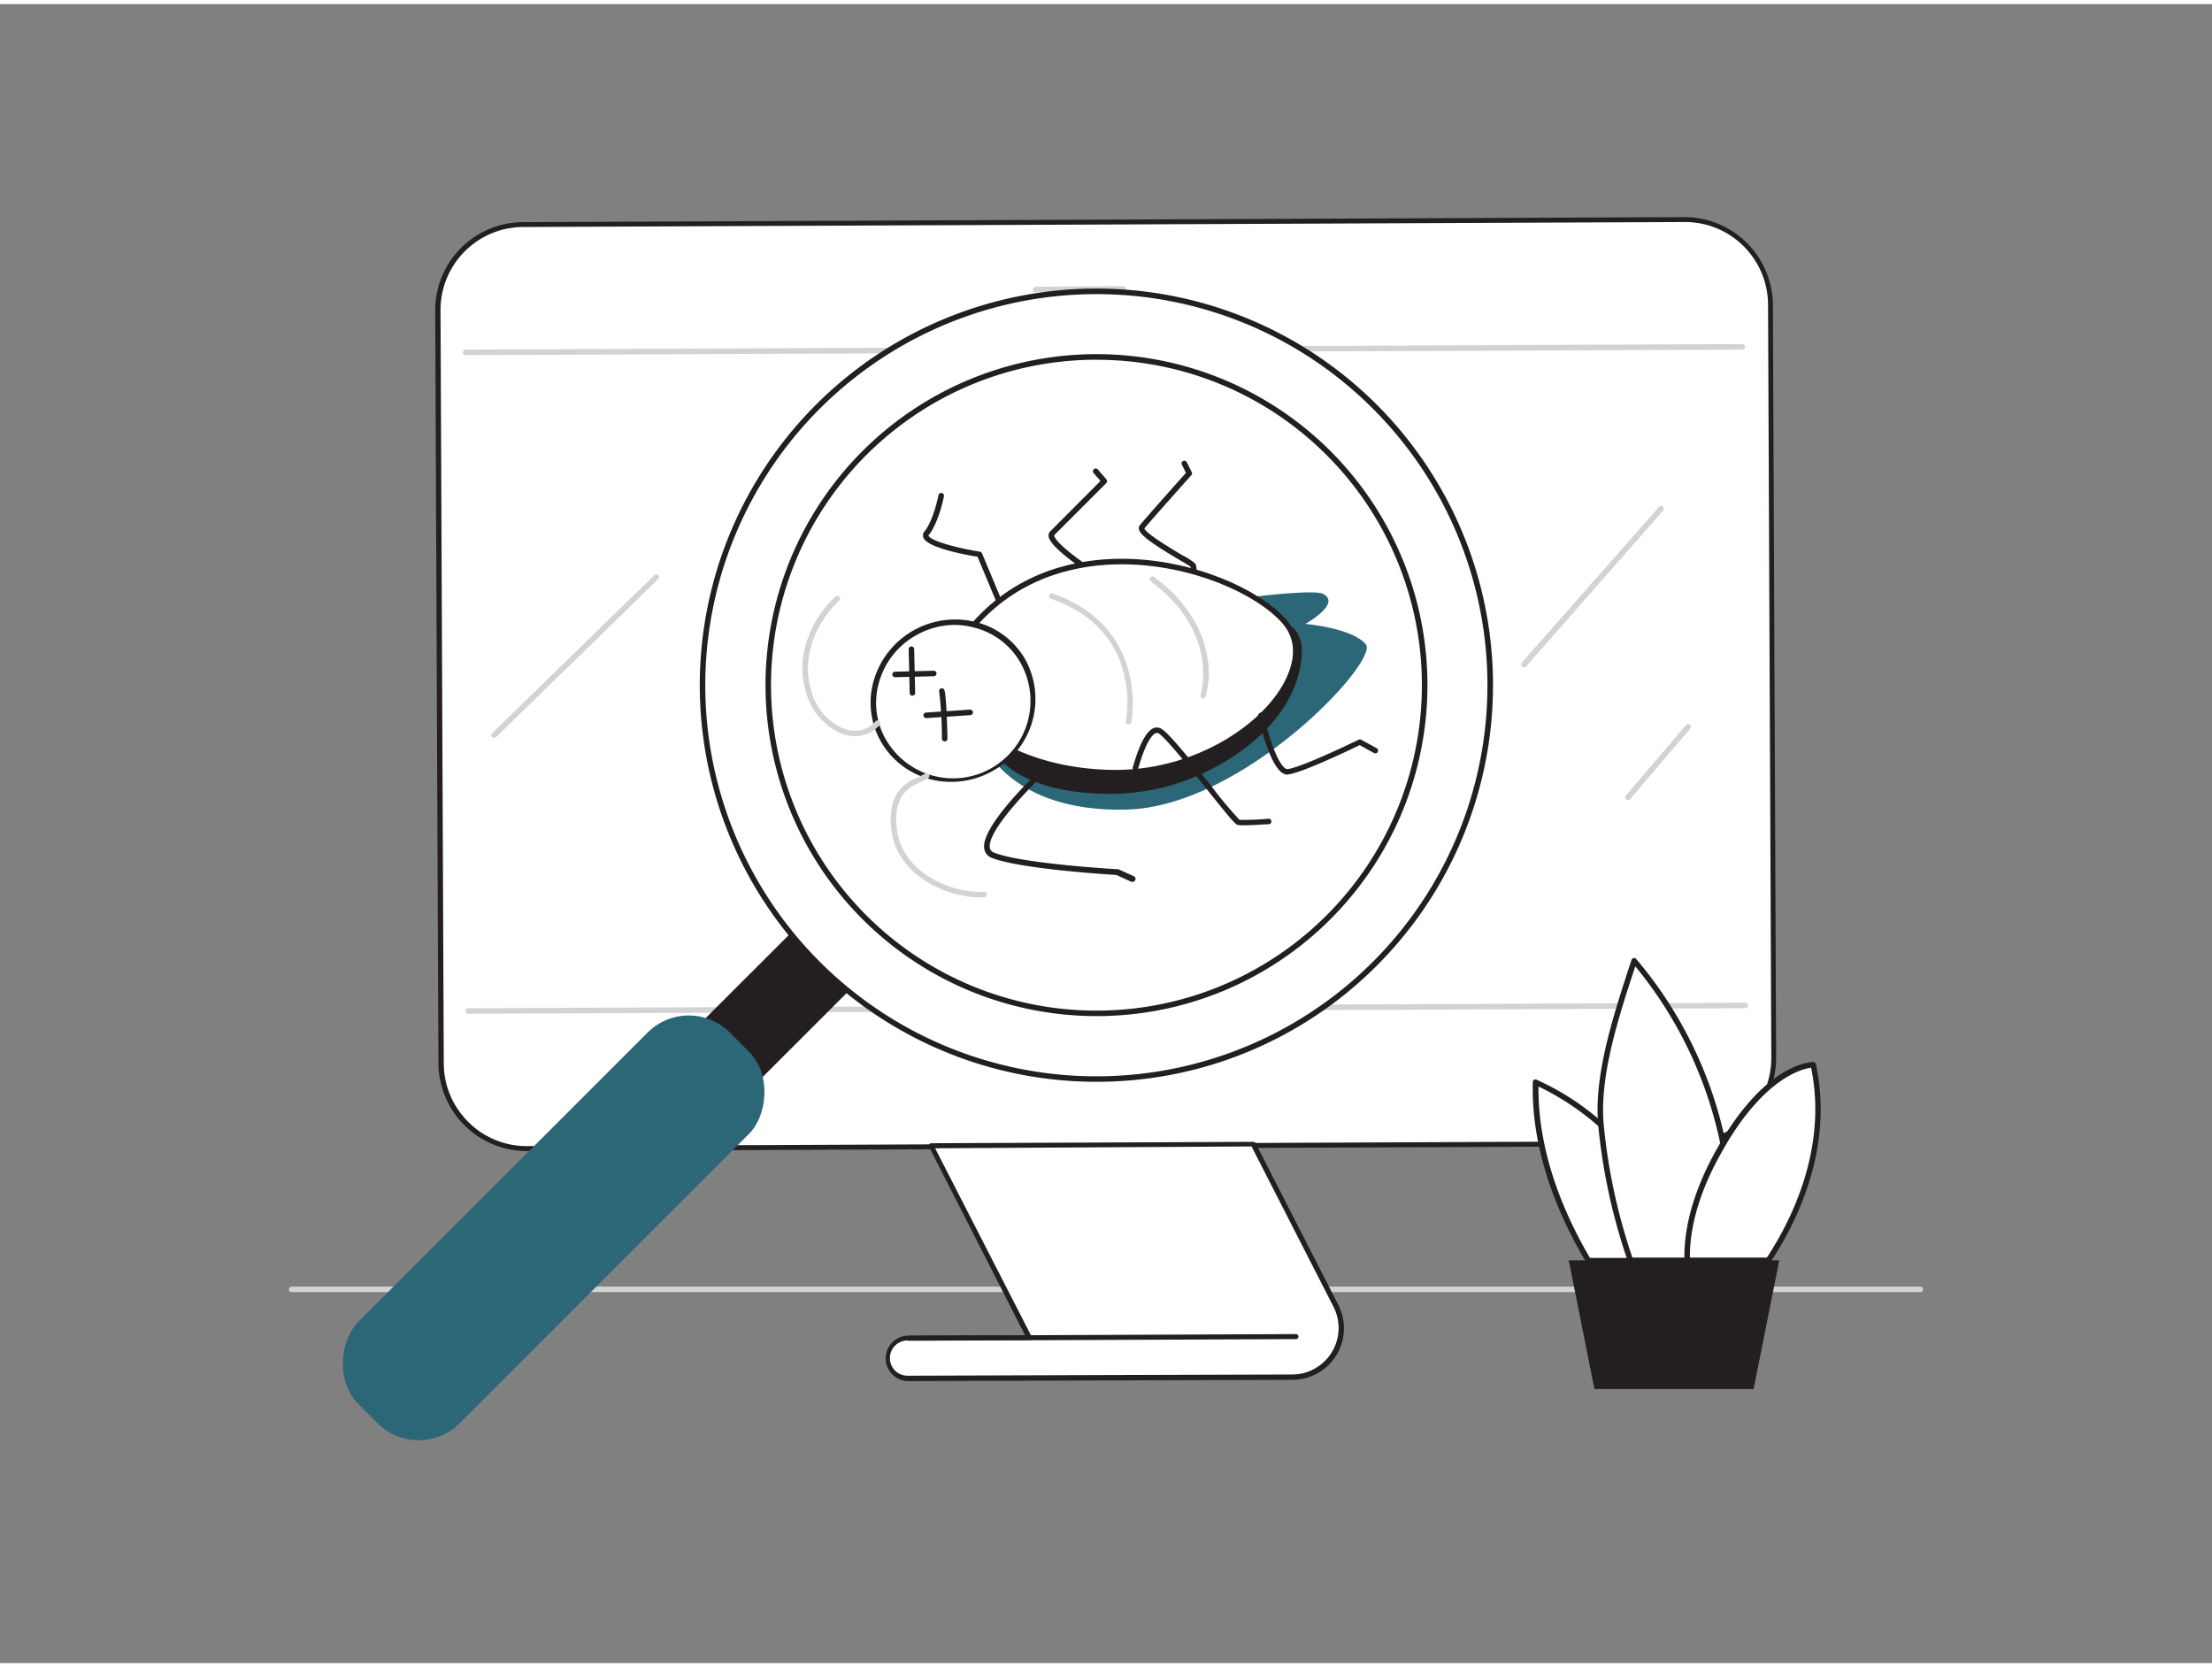 <svg xmlns="http://www.w3.org/2000/svg" viewBox="0 0 400 300" width="406" height="306" class="illustration styles_illustrationTablet__1DWOa"><rect x="0" y="0" width="400" height="300" fill="#808080" stroke="none"/><g id="_29" data-name="#29"><path d="M347.26,232.91H52.74a.5.5,0,0,1-.5-.5.51.51,0,0,1,.5-.5H347.26a.51.51,0,0,1,.5.5A.5.5,0,0,1,347.26,232.91Z" fill="#d1d3d4"></path><rect x="79.49" y="39.42" width="241.01" height="167.08" rx="15.49" transform="translate(-0.53 0.86) rotate(-0.25)" fill="#fff"></rect><path d="M95.28,207.41a16,16,0,0,1-16-15.88l-.58-136.1a15.93,15.93,0,0,1,15.88-16l210-.91h.07a16,16,0,0,1,15.95,15.88l.58,136.1a15.94,15.94,0,0,1-15.88,16l-210,.9Zm209.38-168-210,.9a15,15,0,0,0-15,15.1l.59,136.1a15,15,0,0,0,15,15h.06l210-.91a15,15,0,0,0,15-15.09l-.59-136.1a15,15,0,0,0-15-15Zm0-.46h0Z" fill="#231f20"></path><path d="M241.54,235.42,226.6,206.19l-58.25.25,17.76,34.72-21.84.09a3.64,3.64,0,0,0-3.63,3.66h0a3.64,3.64,0,0,0,3.65,3.63l69.38-.22A8.87,8.87,0,0,0,241.54,235.42Z" fill="#fff"></path><path d="M164.28,249a4.1,4.1,0,0,1-2.91-7,4,4,0,0,1,2.89-1.21l21.1-.09L168,206.65a.45.45,0,0,1,.4-.66l58.25-.25h0a.44.44,0,0,1,.4.24L242,235.21h0a9.31,9.31,0,0,1-8.28,13.56l-69.38.23Zm4.82-42.1,17.42,34a.48.48,0,0,1,0,.45.47.47,0,0,1-.39.22l-21.84.09a3.19,3.19,0,1,0,0,6.37h0l69.38-.22a8.41,8.41,0,0,0,7.47-12.24l-14.82-29Z" fill="#231f20"></path><line x1="164.27" y1="241.25" x2="234.23" y2="240.95" fill="#fff"></line><path d="M164.27,241.71a.46.46,0,0,1,0-.91l70-.3h0a.46.46,0,1,1,0,.91l-70,.3Z" fill="#231f20"></path><path d="M84.18,63.48a.5.5,0,0,1-.5-.5.5.5,0,0,1,.5-.5l230.9-1h0a.5.5,0,1,1,0,1l-230.91,1Z" fill="#d1d3d4"></path><path d="M84.69,182.58a.51.51,0,0,1-.5-.5.5.5,0,0,1,.5-.5l230.91-1h0a.51.51,0,0,1,.5.5.5.5,0,0,1-.5.5l-230.91,1Z" fill="#d1d3d4"></path><path d="M187.3,52.11a.5.5,0,0,1-.5-.5.5.5,0,0,1,.5-.5L203.07,51h0a.51.51,0,0,1,.5.5.5.5,0,0,1-.5.5l-15.78.07Z" fill="#d1d3d4"></path><rect x="119.85" y="136.64" width="13.81" height="116.03" transform="translate(174.77 -32.61) rotate(45)" fill="#231f20"></rect><path d="M90.61,241.06a.5.5,0,0,1-.35-.14l-9.77-9.77a.5.5,0,0,1,0-.7l82.05-82a.5.5,0,0,1,.7,0l9.77,9.77a.5.5,0,0,1,0,.7l-82,82A.52.52,0,0,1,90.61,241.06ZM81.55,230.8l9.06,9.06L172,158.52l-9.06-9.06Z" fill="#231f20"></path><rect x="87.16" y="173.79" width="25.92" height="95" rx="10.5" transform="translate(185.8 -5.98) rotate(45)" fill="#2b6777"></rect><circle cx="198.24" cy="123.17" r="71.25" fill="#fff"></circle><path d="M198.24,194.88a71.72,71.72,0,1,1,50.73-21A71.51,71.51,0,0,1,198.24,194.88Zm0-142.43a70.72,70.72,0,1,0,50,20.69A70.56,70.56,0,0,0,198.24,52.45Z" fill="#231f20"></path><circle cx="198.24" cy="123.17" r="59.37" fill="#fff"></circle><path d="M198.24,183a59.85,59.85,0,1,1,42.34-17.51A59.68,59.68,0,0,1,198.24,183Zm0-118.69a58.85,58.85,0,1,0,41.63,17.22A58.7,58.7,0,0,0,198.24,64.32Z" fill="#231f20"></path><path d="M215.78,104.62h-.06a.49.49,0,0,1-.43-.56,6.18,6.18,0,0,0,0-2.32c-.12-.1-1-.66-1.94-1.19-4.64-2.75-7.19-4.46-7.4-5.61a.83.83,0,0,1,.17-.7c.93-1.16,7-8,8.34-9.46l-.74-1.49a.49.49,0,0,1,.22-.67.5.5,0,0,1,.67.23l.89,1.78a.48.48,0,0,1-.07.56c-.07.08-7.32,8.19-8.49,9.62.29.94,5.09,3.8,6.92,4.88a11.43,11.43,0,0,1,2.24,1.45c.45.61.3,2.33.22,3A.5.5,0,0,1,215.78,104.62Z" fill="#231f20"></path><path d="M198.94,104.11a.48.48,0,0,1-.26-.07c-1.47-.92-8.81-5.61-9.06-7.81a1,1,0,0,1,.29-.88L199,86.23l-1.24-1.43a.52.52,0,0,1,.06-.71.5.5,0,0,1,.7.06l1.54,1.78a.51.51,0,0,1,0,.68l-9.44,9.44c.13,1.33,5.1,5,8.59,7.14a.5.5,0,0,1,.15.69A.48.48,0,0,1,198.94,104.11Z" fill="#231f20"></path><path d="M181,109.24a.5.5,0,0,1-.47-.3l-3.76-9c-2.46-.4-9.12-1.66-9.8-3.48a1.13,1.13,0,0,1,.22-1.13c1.6-1.92,2.51-6.48,2.52-6.53a.5.5,0,0,1,.59-.39.48.48,0,0,1,.39.58c0,.2-1,4.87-2.73,7-.07.09-.06.12-.05.14.34.92,5.09,2.22,9.29,2.89a.49.49,0,0,1,.38.3l3.88,9.3a.52.52,0,0,1-.27.66A.63.63,0,0,1,181,109.24Z" fill="#231f20"></path><path d="M177.69,133.53s4.74,12.66,26,12.13,45.77-26.89,43.3-29.88-10.95-3.7-10.95-3.7,6.68-3.69,3.17-5.45-55.74,6.15-63.48,10.55S177.69,133.53,177.69,133.53Z" fill="#2b6777"></path><path d="M216.25,139.12a42.34,42.34,0,0,0,7.39-4.11c6-4.14,11.07-10.44,11.25-17.7a5.91,5.91,0,0,0-.73-3.39,7.23,7.23,0,0,0-2.56-2.11,24,24,0,0,0-5.58-2.67,21.29,21.29,0,0,0-7.17-.41c-10.44.7-21.69,2.62-30.54,8.62-5.2,3.54-13.11,12.57-7.39,18.66,5.23,5.56,15.17,6.67,22.33,6.22A39.14,39.14,0,0,0,216.25,139.12Z" fill="#231f20"></path><path d="M200.47,142.81c-5.27,0-14.65-.86-19.91-6.46a7.46,7.46,0,0,1-2.07-6.2c.55-5,5.33-10.35,9.54-13.21,9.73-6.6,22.23-8.13,30.79-8.71a21.88,21.88,0,0,1,7.33.43,24.32,24.32,0,0,1,5.7,2.72,7.66,7.66,0,0,1,2.73,2.27,6.48,6.48,0,0,1,.81,3.67c-.16,6.55-4.34,13.15-11.46,18.1a43.08,43.08,0,0,1-7.48,4.16h0a39.19,39.19,0,0,1-13.17,3.14C202.61,142.76,201.64,142.81,200.47,142.81Zm21.14-33.69c-.94,0-1.86,0-2.72.1-8.44.57-20.77,2.08-30.3,8.54-3.36,2.29-8.56,7.5-9.11,12.5a6.53,6.53,0,0,0,1.81,5.41c6.13,6.52,18.33,6.29,21.93,6.06a38.08,38.08,0,0,0,12.84-3.07h0a42,42,0,0,0,7.3-4.06c6.86-4.77,10.88-11.07,11-17.3a5.39,5.39,0,0,0-.64-3.11,7,7,0,0,0-2.41-2,23.07,23.07,0,0,0-5.46-2.62A15.79,15.79,0,0,0,221.61,109.12Z" fill="#231f20"></path><path d="M202.13,139c20.92-.17,38.33-18.11,30.06-27.43s-38.67-18.86-55.91.53C163.78,126.13,181.2,139.16,202.13,139Z" fill="#fff"></path><path d="M201.7,139.48c-13.61,0-25.53-5.4-29.08-13.21-1.48-3.27-2.12-8.44,3.29-14.52,8.41-9.46,19.26-11.45,26.9-11.45h0c13,0,25,5.63,29.72,10.92,2.52,2.85,2.91,6.67,1.08,10.77-3.78,8.5-16.6,17.37-31.52,17.49Zm1.11-38.18c-7.43,0-18,1.93-26.16,11.11-4,4.5-5.07,9.15-3.12,13.45,3.34,7.35,15.15,12.62,28.19,12.62h.4c14.52-.12,27-8.68,30.62-16.89,1.17-2.64,2-6.46-.92-9.71-4.54-5.12-16.24-10.57-29-10.58Z" fill="#231f20"></path><ellipse cx="172.34" cy="125.96" rx="14.51" ry="14.08" transform="translate(-39.89 103.04) rotate(-30)" fill="#fff"></ellipse><path d="M172,140.64a14.52,14.52,0,0,1-12.65-7.18h0A14.27,14.27,0,0,1,158,122.33a15.33,15.33,0,0,1,18.37-10.61,14.3,14.3,0,0,1,9,6.73,14.81,14.81,0,0,1-5.71,20.13A15.17,15.17,0,0,1,172,140.64Zm.69-28.38a14.21,14.21,0,0,0-7.13,1.94,14.06,14.06,0,0,0-6.59,8.4A13.24,13.24,0,0,0,160.21,133h0a14,14,0,0,0,24.26-14,13.31,13.31,0,0,0-8.35-6.26A14.34,14.34,0,0,0,172.68,112.26Z" fill="#231f20"></path><path d="M224.86,148.5a6.4,6.4,0,0,1-1-.06c-.48-.1-1.26-1-5.57-6.39-3.2-4-7.6-9.53-8.81-10.19a.59.59,0,0,0-.52,0c-.54.23-1.67,1.33-3.08,6.16l-.08.27a.51.51,0,0,1-.64.32.5.5,0,0,1-.31-.63l.07-.24c1.18-4,2.38-6.26,3.66-6.8a1.54,1.54,0,0,1,1.37.07c1.3.7,4.6,4.77,9.13,10.44a76,76,0,0,0,5.07,6.07,51.84,51.84,0,0,0,5.22-.21.49.49,0,0,1,.54.46.5.5,0,0,1-.46.53C229.05,148.3,226.44,148.5,224.86,148.5Z" fill="#231f20"></path><line x1="175.4" y1="128.08" x2="167.49" y2="128.61" fill="#fff"></line><path d="M167.49,129.11a.5.5,0,0,1,0-1l7.91-.53a.51.51,0,0,1,.53.47.5.5,0,0,1-.47.53l-7.91.53Z" fill="#231f20"></path><path d="M170.3,124.21c.35.71.53,8.62.53,8.62" fill="#fff"></path><path d="M170.83,133.33a.5.5,0,0,1-.5-.49,73.39,73.39,0,0,0-.48-8.41.52.52,0,0,1,.25-.66.49.49,0,0,1,.65.22c.36.72.53,6.41.58,8.83a.51.51,0,0,1-.49.51Z" fill="#231f20"></path><line x1="168.89" y1="121.05" x2="161.86" y2="121.22" fill="#fff"></line><path d="M161.86,121.72a.5.5,0,0,1-.5-.48.5.5,0,0,1,.49-.52l7-.17h0a.49.49,0,0,1,.5.49.5.5,0,0,1-.48.51l-7,.17Z" fill="#231f20"></path><line x1="164.85" y1="116.65" x2="165.03" y2="124.56" fill="#fff"></line><path d="M165,125.06a.48.48,0,0,1-.5-.48l-.18-7.92a.5.5,0,0,1,.49-.51h0a.51.51,0,0,1,.5.49l.18,7.91a.5.5,0,0,1-.49.51Z" fill="#231f20"></path><path d="M204,130.23H204a.51.51,0,0,1-.4-.59c.13-.67,3-16.41-13.57-22.1a.51.51,0,0,1-.31-.64.5.5,0,0,1,.63-.31c9.08,3.13,12.47,9.28,13.71,13.9a22.63,22.63,0,0,1,.53,9.34A.51.51,0,0,1,204,130.23Z" fill="#d1d3d4"></path><path d="M217.57,125.55a.45.45,0,0,1-.16,0,.5.5,0,0,1-.31-.63c0-.11,3.59-11.18-9-20.53a.51.51,0,0,1-.1-.7.5.5,0,0,1,.7-.1c6.86,5.11,9,10.7,9.64,14.5a15.91,15.91,0,0,1-.34,7.15A.49.49,0,0,1,217.57,125.55Z" fill="#d1d3d4"></path><path d="M204.81,158.72a.52.52,0,0,1-.21,0l-2.72-1.24c-1.52-.09-17.54-1.1-22.52-3.09a2.08,2.08,0,0,1-1.37-1.6c-.76-4,9.26-13.48,10.4-14.54a.5.5,0,0,1,.71,0,.5.5,0,0,1,0,.71c-3,2.78-10.65,10.66-10.1,13.63a1.1,1.1,0,0,0,.76.85c5,2,22.13,3,22.3,3a.58.58,0,0,1,.18,0l2.81,1.28a.49.49,0,0,1,.24.66A.48.48,0,0,1,204.81,158.72Z" fill="#231f20"></path><path d="M232.79,139.33c-2.7,0-4.69-8.09-5.25-10.6a.52.52,0,0,1,.39-.6.51.51,0,0,1,.59.38c1,4.77,3,9.82,4.26,9.82h.05c1.95-.19,9.26-3.56,12.85-5.31a.5.5,0,0,1,.46,0l2.8,1.53a.49.49,0,0,1,.2.68.5.5,0,0,1-.68.2L245.88,134c-1.6.78-10.52,5.05-12.95,5.3Z" fill="#231f20"></path><path d="M177.32,161.53c-5.86,0-13-3.33-15.36-9.2-1.05-2.65-1.42-6.77.23-9.56a7.3,7.3,0,0,1,3.57-2.83c.51-.25,1-.5,1.55-.81a.5.5,0,0,1,.69.17.51.51,0,0,1-.17.69c-.56.33-1.11.59-1.64.85a6.41,6.41,0,0,0-3.14,2.44c-1.42,2.39-1.15,6.18-.16,8.68,2.26,5.67,9.43,8.82,15.05,8.56a.47.47,0,0,1,.52.48.5.5,0,0,1-.48.52Z" fill="#d1d3d4"></path><path d="M154.64,132.39a6.33,6.33,0,0,1-.86-.06c-3.24-.46-6-3.28-7.21-5.71a15.28,15.28,0,0,1-.95-10.49,19.45,19.45,0,0,1,5.45-9,.5.5,0,0,1,.7.72,18.31,18.31,0,0,0-5.18,8.56,14.27,14.27,0,0,0,.88,9.8c1.33,2.69,4,4.81,6.45,5.16a4.84,4.84,0,0,0,4.41-1.69.5.5,0,0,1,.71,0,.5.5,0,0,1,0,.7A5.89,5.89,0,0,1,154.64,132.39Z" fill="#d1d3d4"></path><path d="M289.5,202.64a46.32,46.32,0,0,0-11.82-7.71c-.35,12.64,4.78,24.27,9.52,32.22h15.41" fill="#fff"></path><path d="M302.61,227.65H287.2a.5.5,0,0,1-.43-.24c-4.58-7.68-9.95-19.55-9.59-32.49a.51.51,0,0,1,.23-.41.5.5,0,0,1,.46,0,46.35,46.35,0,0,1,12,7.79.5.5,0,0,1-.66.75,48,48,0,0,0-11-7.32c-.14,12.28,4.93,23.54,9.31,31h15.13a.5.5,0,0,1,.5.5A.5.5,0,0,1,302.61,227.65Z" fill="#231f20"></path><path d="M311.59,206a73.67,73.67,0,0,0-16.08-33c-3.2,9.73-6.83,20.6-6,29.64a106.16,106.16,0,0,0,5.33,24.51h16.58" fill="#fff"></path><path d="M311.41,227.65H294.83a.5.5,0,0,1-.47-.33A107.18,107.18,0,0,1,289,202.68c-.81-9,2.75-19.83,5.88-29.39l.15-.44a.53.53,0,0,1,.37-.34.52.52,0,0,1,.47.15,74.75,74.75,0,0,1,16.21,33.28.5.5,0,0,1-.39.59.51.51,0,0,1-.59-.4A74.19,74.19,0,0,0,295.71,174c-3.08,9.37-6.5,19.93-5.71,28.6a105.45,105.45,0,0,0,5.19,24.06h16.22a.5.5,0,0,1,.5.5A.5.5,0,0,1,311.41,227.65Z" fill="#231f20"></path><path d="M319.78,227.16H305.1c-.14-4.35.84-10.93,5.56-19.47.32-.57.63-1.12.94-1.65,8.5-14.4,16.28-14.24,16.28-14.24C331.17,207,324.22,220.46,319.78,227.16Z" fill="#fff"></path><path d="M319.78,227.66H305.1a.51.51,0,0,1-.5-.49c-.13-4.11.73-10.87,5.62-19.72.33-.58.64-1.12.94-1.66,8.56-14.49,16.42-14.46,16.73-14.49a.49.49,0,0,1,.48.39c3.33,15.35-3.69,29-8.17,35.74A.5.5,0,0,1,319.78,227.66Zm-14.19-1h13.92c4.36-6.64,11-19.68,8-34.33-1.64.22-8.3,1.85-15.45,14-.31.53-.61,1.08-.93,1.64C306.51,216.25,305.54,222.63,305.59,226.66Z" fill="#231f20"></path><polygon points="317.11 250.44 288.32 250.44 283.68 227.16 321.75 227.16 317.11 250.44" fill="#231f20"></polygon><path d="M275.58,119.91a.5.5,0,0,1-.33-.12.51.51,0,0,1-.05-.71L300,90.93a.49.49,0,0,1,.7-.05.51.51,0,0,1,.05.71L276,119.74A.51.51,0,0,1,275.58,119.91Z" fill="#d1d3d4"></path><path d="M294.35,143.94a.52.52,0,0,1-.33-.12.51.51,0,0,1,0-.71l10.88-12.76a.52.52,0,0,1,.71-.06.51.51,0,0,1,.05.71l-10.88,12.76A.49.49,0,0,1,294.35,143.94Z" fill="#d1d3d4"></path><path d="M89.37,132.68a.5.5,0,0,1-.35-.86l29.28-28.53a.5.5,0,1,1,.7.71L89.72,132.54A.52.52,0,0,1,89.37,132.68Z" fill="#d1d3d4"></path></g></svg>